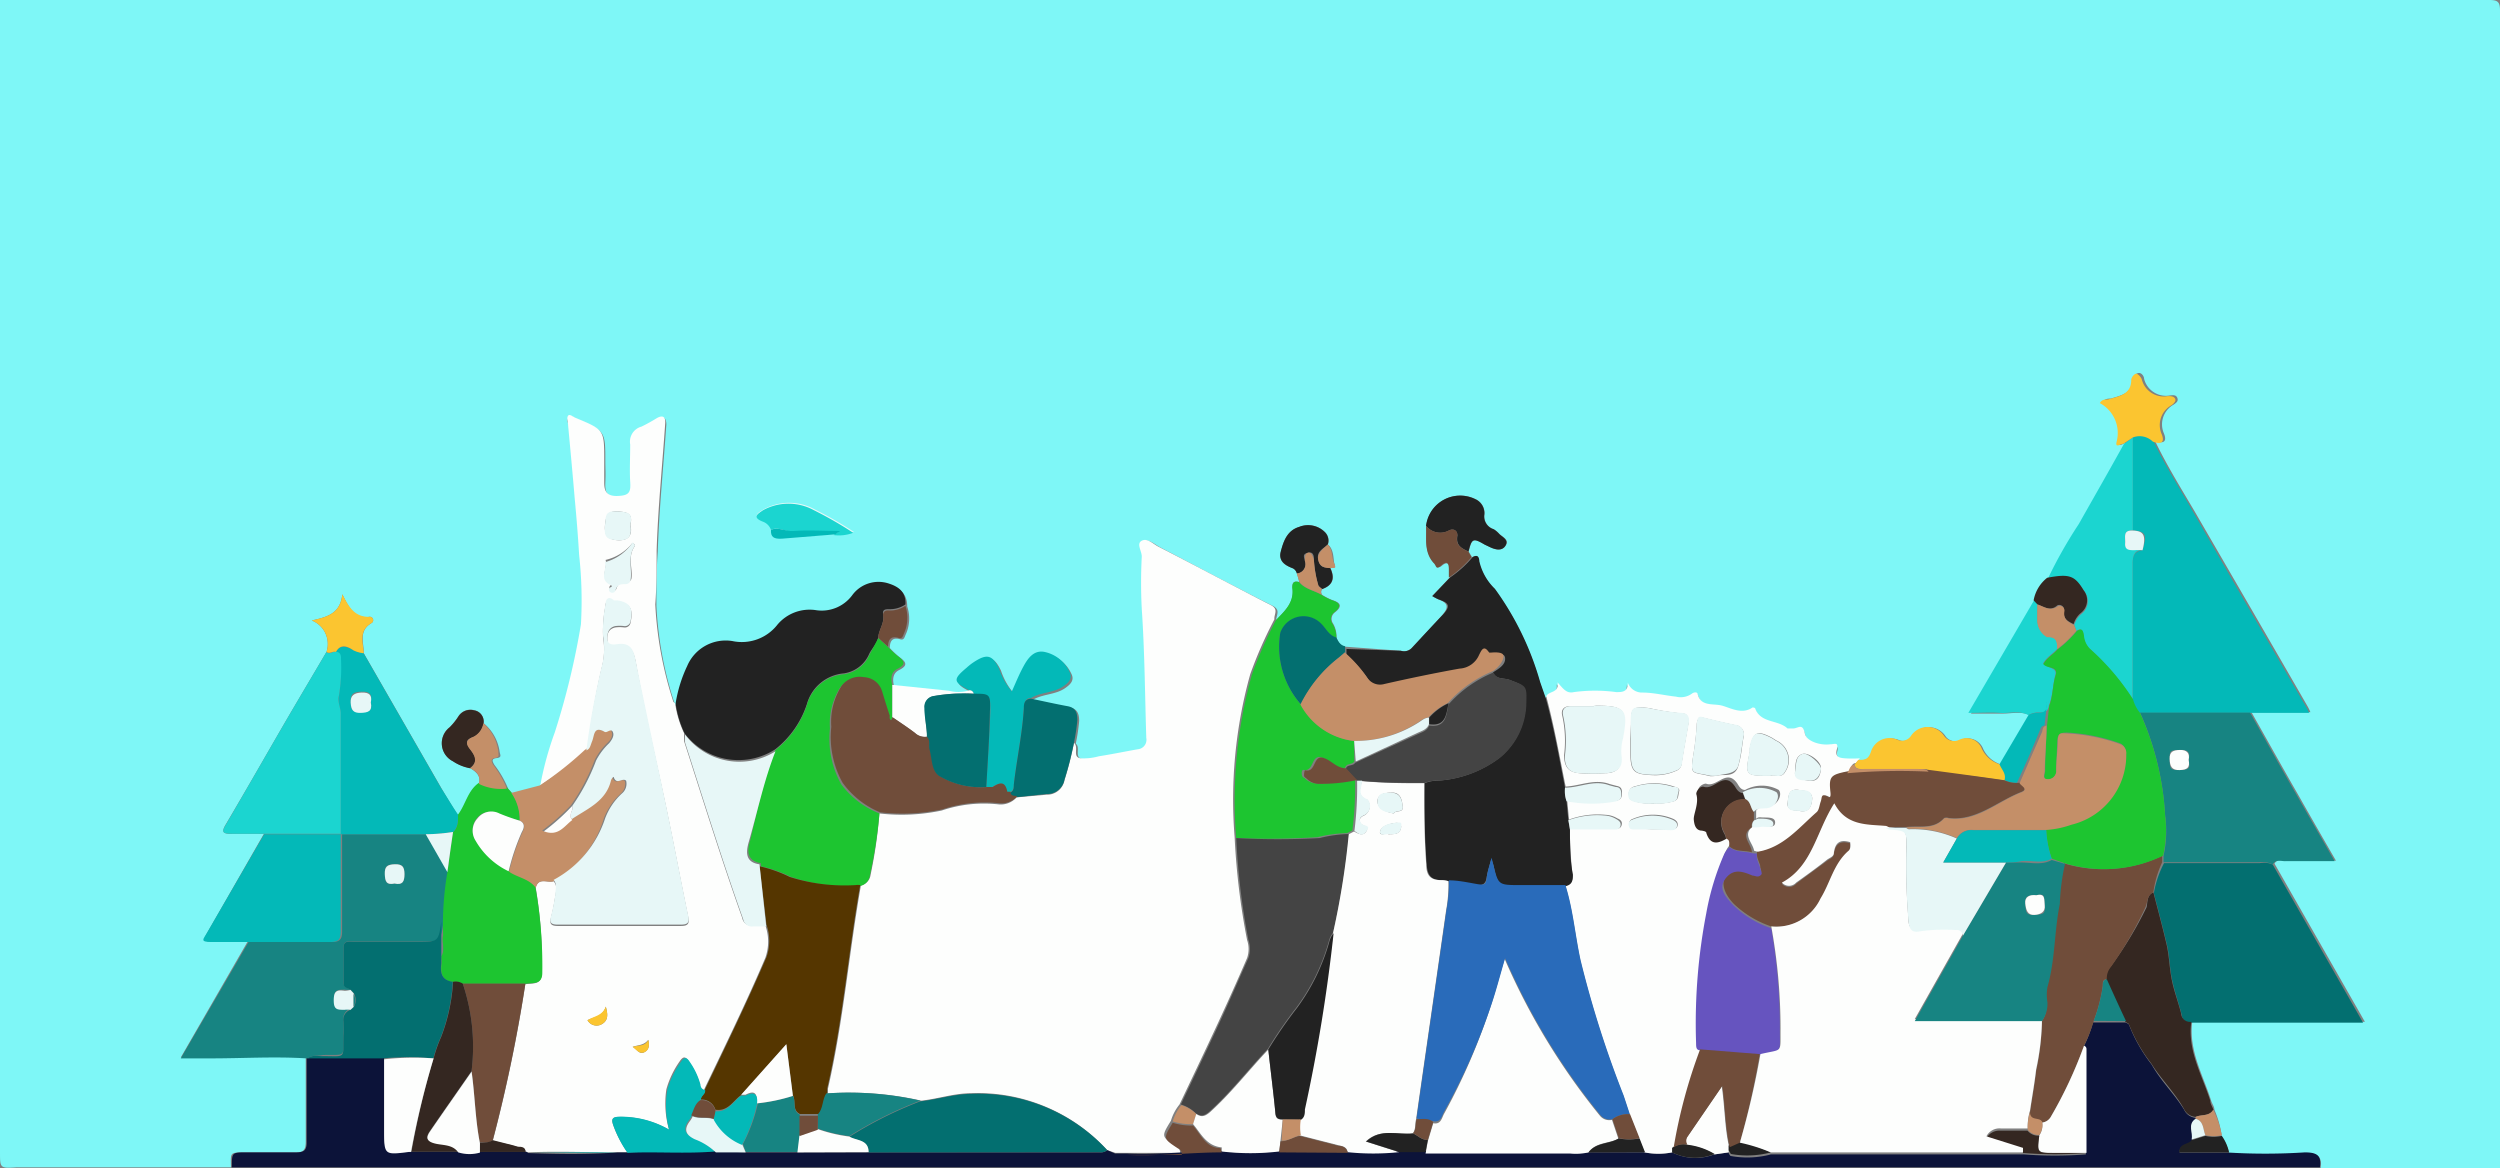 <svg xmlns="http://www.w3.org/2000/svg" viewBox="0 0 110.64 51.71"><rect x="0" y="0" width="110.64" height="51.71" fill="#808080" stroke="none"/><defs><style>.cls-1{fill:#7ef7f7;}.cls-2{fill:#e7f7f7;}.cls-3{fill:#fdfefd;}.cls-4{fill:#0c1339;}.cls-5{fill:#222;}.cls-6{fill:#03b9b8;}.cls-7{fill:#178482;}.cls-8{fill:#036f70;}.cls-9{fill:#1dc530;}.cls-10{fill:#1bd5d0;}.cls-11{fill:#342721;}.cls-12{fill:#c48f68;}.cls-13{fill:#fbc530;}.cls-14{fill:#704d3a;}.cls-15{fill:#553600;}.cls-16{fill:#444;}.cls-17{fill:#296bba;}.cls-18{fill:#6654bf;}</style></defs><title>k2</title><g id="Layer_2" data-name="Layer 2"><g id="Layer_1-2" data-name="Layer 1"><path class="cls-1" d="M0,0H110.16c.39,0,.48.09.48.47q0,25.62,0,51.23H106.3l-3.6,0c.08-.54-.15-.67-.67-.66a27.21,27.21,0,0,1-3.38,0,2,2,0,0,0-.32-.73A4.4,4.4,0,0,0,98,49.11c0-.13-.1-.26-.14-.39-.36-1.14-1-2.22-.84-3.5h7.64l-4-7c.14-.24.37-.13.56-.13.69,0,1.38,0,2.16,0-.58-1-1.12-1.94-1.64-2.86-.71-1.23-1.4-2.47-2.1-3.71h2.61a2,2,0,0,0-.12-.25c-1.66-2.88-3.33-5.75-5-8.63-.59-1-1.24-2.05-1.76-3.13.32.13.56.08.4-.32a1,1,0,0,1,.44-1.29c.09-.07.21-.14.15-.29s-.21-.12-.32-.11a1,1,0,0,1-1.15-.73c0-.11-.11-.29-.26-.26s-.2.17-.21.27c-.06.65-.57.72-1,.86-.12,0-.28,0-.39.17a1.5,1.5,0,0,1,.74,1.72c-.06.29.18.11.3.07l-2,3.56a20.24,20.24,0,0,0-1.32,2.42,1.64,1.64,0,0,0-.6,1l-2.92,5c.55,0,1,0,1.41,0s.85-.12,1.25.1l-1.28,2.17a1.32,1.32,0,0,1-.84-.7.73.73,0,0,0-1-.4.53.53,0,0,1-.67-.17.88.88,0,0,0-1.47,0,.48.48,0,0,1-.57.18.86.86,0,0,0-1.17.52c-.12.33-.29.36-.56.36a5.08,5.08,0,0,1-.67,0c-.21,0-.42-.12-.35-.39s-.09-.26-.3-.23c-.46.06-1-.15-1.11-.46-.1-.51-.3-.28-.53-.24-.08,0-.2.07-.24,0-.41-.4-1.18-.22-1.43-.88,0,0-.1-.06-.12-.05-.5.35-1,0-1.43-.1s-.83,0-1-.5c0-.1-.19-.06-.27,0a.85.85,0,0,1-.69.12c-.5-.05-1-.15-1.48-.18A.67.67,0,0,1,72,30.3c0,.45-.25.42-.51.42a7,7,0,0,0-1.88,0c-.33.08-.48-.17-.72-.43.08.48-.38.37-.5.61l-.25-.72a13.1,13.1,0,0,0-2-4.12,2.45,2.45,0,0,1-.69-1.22c0-.15-.07-.32-.3-.18L65,24.41c.14-.58.2-.61.71-.31l.23.11c.25.12.53.2.7-.07s-.15-.37-.29-.52a1.16,1.16,0,0,0-.24-.2.59.59,0,0,1-.41-.66.68.68,0,0,0-.4-.67,1.52,1.52,0,0,0-2.18,1.18c0,.56-.1,1.14.36,1.64.14.15.15.28.34.12s.35-.13.34.17v.36l-.78.82a2.36,2.36,0,0,0,.26.14c.41.15.52.32.18.71s-.91,1-1.36,1.46a.47.47,0,0,1-.47.11l-2.45-.18c-.21,0-.31-.21-.39-.39A1.17,1.17,0,0,0,59,27.6a.36.36,0,0,1,.08-.5c.32-.25.28-.42-.11-.54a2.73,2.73,0,0,1-.45-.23.2.2,0,0,1,0-.26c.48-.17.57-.49.36-.93.1,0,.24-.06.18-.19s0-.62-.29-.85a.53.53,0,0,0-.1-.52,1.05,1.05,0,0,0-1.17-.26c-.54.16-.7.62-.81,1.09s.19.61.53.74a.33.33,0,0,1,.18.23l.1.38c-.22-.06-.33,0-.3.26.09.64-.33,1-.72,1.42,0-.21.2-.44-.14-.62-1.69-.85-3.35-1.74-5-2.6-.23-.12-.51-.39-.73-.26s0,.45,0,.7a22.44,22.44,0,0,0,0,2.32c.13,1.9.14,3.8.2,5.71a.42.42,0,0,1-.38.5c-.57.1-1.14.22-1.72.31a2.52,2.52,0,0,1-.81.09c-.38-.06-.06-.5-.29-.68l0,0a8.64,8.64,0,0,0,.15-1c0-.34-.09-.55-.45-.61-.54-.1-1.07-.22-1.6-.33.44-.26,1-.22,1.42-.51.23-.16.43-.34.29-.63a1.58,1.58,0,0,0-1.12-.9c-.48-.09-.74.28-.93.65s-.34.72-.51,1.1a3,3,0,0,1-.56-1c-.3-.62-.54-.68-1.12-.3a2.51,2.51,0,0,0-.32.25c-.62.53-.6.64.12,1a1.62,1.62,0,0,1-.9,0l-2.51-.26c-.08-.29-.06-.57.21-.71.45-.22.3-.38,0-.6a4.67,4.67,0,0,1-.4-.38c0-.29.1-.49.45-.39.16.05.19-.05.24-.18a1.69,1.69,0,0,0,.08-1.27c0-.52-.26-.77-.72-.92a1.44,1.44,0,0,0-1.64.52,1.68,1.68,0,0,1-1.62.65,1.86,1.86,0,0,0-1.73.61,2,2,0,0,1-2,.73,1.85,1.85,0,0,0-2,1.11,6.07,6.07,0,0,0-.51,1.65s-.07,0-.08-.07a16.5,16.5,0,0,1-.8-4.31c0-.79,0-1.59.06-2.39.06-1.88.25-3.75.38-5.63,0-.32-.14-.36-.38-.22a7.44,7.44,0,0,1-.67.37.69.69,0,0,0-.5.79c0,.55,0,1.1,0,1.65s-.09.62-.59.63-.58-.24-.56-.66,0-.61,0-.92c0-1.35,0-1.35-1.25-1.87-.11,0-.21-.23-.35-.1s-.05.26,0,.4c.1,1.07.2,2.14.29,3.21.08.85.15,1.7.2,2.55a18.53,18.53,0,0,1,.08,3.07,33.41,33.41,0,0,1-1.16,4.79,14.46,14.46,0,0,0-.64,2.34l-1.26.33-.21-.24a4.49,4.49,0,0,0-.61-1.06c-.09-.16-.15-.27.1-.3s.15-.14.13-.3A2,2,0,0,0,21.4,32a.5.5,0,0,0-.41-.57.63.63,0,0,0-.71.28,2.89,2.89,0,0,1-.38.47.89.89,0,0,0,.14,1.5,2,2,0,0,0,.76.31c.25.16.49.33.4.69-.5.34-.59,1-.93,1.41-.24-.39-.49-.78-.72-1.18l-3.45-6c0-.49-.24-1,.35-1.34a.15.15,0,0,0-.12-.27c-.64.08-.88-.38-1.18-1-.09.85-.65,1-1.35,1.16a1.12,1.12,0,0,1,.65,1.39c-.63,1.07-1.26,2.13-1.89,3.21C11.71,33.53,10.87,35,10,36.47c-.2.33-.16.44.24.43s1,0,1.44,0L9.17,41.28c-.14.25-.19.4.2.39s1.06,0,1.59,0L8,46.8h1.3c1.41,0,2.82-.06,4.23,0,0,1.24,0,2.48,0,3.72,0,.4-.12.49-.49.48-.72,0-1.45,0-2.17,0s-.66,0-.65.66H.75C0,51.71,0,51.7,0,51Z"/><path class="cls-2" d="M36.92,23.64a1.79,1.79,0,0,0,.87-.1,17,17,0,0,0-1.74-1,2.34,2.34,0,0,0-2.25,0c-.23.14-.56.31,0,.51a.59.59,0,0,1,.35.36c0,.32.13.41.44.38Z"/><path class="cls-3" d="M47.53,32.88l0,0c.23.18-.09.62.29.68a2.52,2.52,0,0,0,.81-.09c.58-.09,1.15-.21,1.72-.31a.42.42,0,0,0,.38-.5c-.06-1.91-.07-3.81-.2-5.71a22.44,22.44,0,0,1,0-2.32c0-.25-.25-.57,0-.7s.5.14.73.26c1.68.86,3.34,1.75,5,2.6.34.18.11.41.14.62a18.85,18.85,0,0,0-1.07,2.43,20.7,20.7,0,0,0-.69,7.22,31.61,31.61,0,0,0,.55,4.54,1.22,1.22,0,0,1,0,.8c-.43,1-.84,1.91-1.28,2.86-.56,1.21-1.14,2.42-1.71,3.62a2.08,2.08,0,0,0-.38.72c-.43.7-.43.7.24,1.14a.26.26,0,0,1,.16.28H49.36L49,50.9a7.76,7.76,0,0,0-6-2.52c-.76,0-1.48.25-2.23.33a14.31,14.31,0,0,0-4.13-.32c0-.07,0-.14,0-.2.69-3,.93-6,1.46-9a.56.56,0,0,0,.43-.48A21.19,21.19,0,0,0,38.92,36a8.52,8.52,0,0,0,2.76-.13,5.82,5.82,0,0,1,2.52-.27.94.94,0,0,0,.79-.31l1.32-.12a.78.78,0,0,0,.8-.64A15.16,15.16,0,0,0,47.53,32.88Z"/><path class="cls-3" d="M23.91,34.76a14.46,14.46,0,0,1,.64-2.34,33.41,33.41,0,0,0,1.16-4.79,18.53,18.53,0,0,0-.08-3.07c-.05-.85-.12-1.7-.2-2.55-.09-1.07-.19-2.14-.29-3.21,0-.14-.07-.3,0-.4s.24.06.35.1c1.25.52,1.25.52,1.25,1.87,0,.31,0,.62,0,.92s0,.67.56.66.62-.17.59-.63,0-1.1,0-1.65a.69.69,0,0,1,.5-.79,7.44,7.44,0,0,0,.67-.37c.24-.14.4-.1.38.22-.13,1.88-.32,3.75-.38,5.63,0,.8,0,1.6-.06,2.39a16.5,16.5,0,0,0,.8,4.31s.05.05.08.07a4.53,4.53,0,0,0,.4,1.33,2.17,2.17,0,0,0,0,.36c.84,2.61,1.65,5.23,2.57,7.81a.39.39,0,0,0,.45.32c.19,0,.38,0,.57,0a2.15,2.15,0,0,1,0,1.44c-.85,2-1.79,3.91-2.72,5.85-.15,0-.16-.15-.18-.27a3.26,3.26,0,0,0-.49-1c-.12-.19-.23-.26-.4,0a4,4,0,0,0-.59,1.24A4.2,4.2,0,0,0,29.61,50a4.27,4.27,0,0,0-2.21-.57c-.31,0-.35.11-.26.37A5.11,5.11,0,0,0,27.77,51l-.44,0c-1.33,0-2.65-.06-4,0L23.26,51c0-.23-.2-.2-.33-.23-.37-.11-.75-.19-1.12-.29a68,68,0,0,0,1.44-6.92c.3-.06.72.06.73-.49a19.92,19.92,0,0,0-.27-3.78c.12-.48.52-.2.79-.29.18.21.11.45.07.68a9.15,9.15,0,0,1-.18.91c-.09.3,0,.39.3.39h5.43c.28,0,.41-.06.34-.39-.32-1.54-.61-3.09-.93-4.63-.46-2.22-1-4.42-1.39-6.64-.1-.52-.24-.84-.84-.75-.18,0-.4.05-.42-.24s.06-.49.34-.56a1.41,1.41,0,0,1,.41,0,.26.26,0,0,0,.28-.24c.12-.56,0-.81-.59-.9-.05,0-.12,0-.15,0-.25-.23-.37,0-.37.16a5.79,5.79,0,0,0-.11,1.43,3.16,3.16,0,0,1-.07,1.37A35.5,35.5,0,0,0,26,33.18,15.45,15.45,0,0,1,23.91,34.76Zm4.19-10.6c0-.08-.1-.15-.12-.12a2.12,2.12,0,0,1-1.18.74s0,0,0,0c.11.33-.28.78.23,1,.14.07,0,.09,0,.12a.12.12,0,0,0,0,.21.15.15,0,0,0,.25-.06c.07-.25.25-.28.47-.28a.21.21,0,0,0,.2-.2C28,25.15,27.76,24.62,28.1,24.16Zm-.2-.93c.12-.5-.13-.57-.58-.6s-.53.29-.55.67.15.6.61.61S28,23.65,27.9,23.23ZM26,45.15a.46.46,0,0,0,.66.16c.27-.17.24-.44.15-.76C26.67,45,26.29,45,26,45.15ZM28,46.33c.19.11.29.34.49.25s.28-.27.2-.56C28.48,46.28,28.22,46.24,28,46.33Z"/><path class="cls-4" d="M27.33,51l.44,0c1.29-.06,2.58,0,3.87-.06L33,51h5.48l10.23,0A.42.42,0,0,0,49,50.9l.35.15.51,0c1.4.07,2.8-.11,4.2-.11a10.79,10.79,0,0,0,2.54,0l3,0a11,11,0,0,0,2.29,0h1.15c.18,0,.37,0,.56,0h5.83A2.5,2.5,0,0,0,70.3,51h2.5A3.13,3.13,0,0,0,74,51a2.28,2.28,0,0,0,1.86.09L76.5,51c0,.05.07.16.1.16a4.07,4.07,0,0,0,1.77-.07c3.74,0,7.48,0,11.21,0a17.78,17.78,0,0,0,2.73,0l0-4.59a.15.15,0,0,0-.11-.15,6.12,6.12,0,0,0,.43-1.1h1.43s.15.06.16.1a7,7,0,0,0,1,1.76c.41.73,1,1.29,1.44,2a.61.61,0,0,0,.53.36.22.22,0,0,0,0,.08c-.38.25-.1.62-.18.92s-.56.12-.55.54h2.21A27.21,27.21,0,0,0,102,51c.52,0,.75.12.67.66-.18,0-.37,0-.56,0H10.83l-.57,0c0-.66,0-.66.65-.66s1.45,0,2.17,0c.37,0,.5-.08.49-.48,0-1.24,0-2.48,0-3.72H17c0,1,0,2.08,0,3.12s0,1.15,1.16,1.05c0,0,.06,0,.09,0h2.07a1.69,1.69,0,0,0,.92,0h2.06l.09.06C24.68,51.08,26,51.1,27.33,51Z"/><path class="cls-3" d="M74,51a3.13,3.13,0,0,1-1.22,0l-.24-.61-.42-1.06-.27-.82a46.57,46.57,0,0,1-1.91-6c-.24-1.1-.33-2.24-.67-3.32.26-.07.36-.2.32-.51-.08-.65-.09-1.32-.13-2h2c.12,0,.25,0,.3-.14s0-.25-.18-.32a1.1,1.1,0,0,0-.53-.16,3.68,3.68,0,0,0-1.61.21l-.08-.84a5.81,5.81,0,0,0,2.12,0c.17,0,.29-.07.3-.27s0-.34-.24-.38l-.3-.08c-.67-.25-1.3.08-1.95.11-.27-1.33-.5-2.66-.86-4,.12-.24.58-.13.5-.61.24.26.39.51.72.43a7,7,0,0,1,1.88,0c.26,0,.52,0,.51-.42a.67.67,0,0,0,.65.44c.49,0,1,.13,1.48.18a.85.85,0,0,0,.69-.12c.08-.07.24-.11.27,0,.13.54.62.43,1,.5s.93.45,1.43.1c0,0,.11,0,.12.05.25.66,1,.48,1.43.88,0,0,.16,0,.24,0,.23,0,.43-.27.53.24.07.31.65.52,1.11.46.21,0,.39-.12.3.23s.14.37.35.39a5.08,5.08,0,0,0,.67,0l-.17.21c-.21,0-.22.25-.32.38-.76.15-.82.22-.74.94,0,.11,0,.26-.12.18-.31-.18-.25.08-.31.21s-.07.37-.18.47c-.8.7-1.49,1.58-2.64,1.76l-.2-.06c-.06-.37-.57-.74,0-1.11a1.36,1.36,0,0,0,.35,0c.21,0,.58.14.58-.14s-.41-.2-.65-.23c-.06,0-.13,0-.19.07l0-.37c.19-.24.51-.14.75-.25s.41-.47.25-.66a1.55,1.55,0,0,0-1.49,0c-.18,0-.26-.15-.34-.28-.48-.7-.91.2-1.39,0-.14,0-.38.16-.33.32.13.41-.14.75-.11,1.13s.09.44.36.49c.08,0,.17,0,.2.12.18.53.51.46.88.24.17.05.12.21.15.33a.87.87,0,0,0-.25.32,11.62,11.62,0,0,0-.79,2.62,25.78,25.78,0,0,0-.45,5.68c0,.15,0,.32.18.37a23.24,23.24,0,0,0-1.19,4.34Zm-3.5-19.75h-1c-.3,0-.43.17-.36.43a5.11,5.11,0,0,1,.08,1.74c0,.56.23.76.69.8a7.1,7.1,0,0,0,1.13,0c.47,0,.77-.23.68-.79a2.2,2.2,0,0,1,.07-.76c.24-1.27.1-1.44-1.15-1.44Zm1.65,1.45v.47c0,1,.1,1.11,1.09,1.14a2.28,2.28,0,0,0,.95-.2.36.36,0,0,0,.23-.31c.09-.59.2-1.18.3-1.77,0-.25,0-.46-.33-.46A11.3,11.3,0,0,1,73,31.34c-.77-.1-.82,0-.82.72ZM76,34.33c.26-.09.77.12.93-.43s.15-.84.23-1.26a.42.42,0,0,0-.38-.55c-.43-.09-.87-.19-1.3-.3-.26-.07-.38,0-.39.29s-.07.85-.14,1.27c-.16,1-.09.79.73,1A1.6,1.6,0,0,0,76,34.33Zm2.38,0c.18-.07.46.13.62-.16a.94.94,0,0,0-.39-1.4l-.17-.11c-.67-.36-.84-.28-1,.45,0,.05,0,.11,0,.16C77.22,34.32,77.23,34.33,78.35,34.34Zm-5.18,1.23a2.74,2.74,0,0,0,.84-.09c.27-.06.22-.28.27-.44s-.14-.19-.25-.23a2.74,2.74,0,0,0-1.7,0,.32.32,0,0,0-.27.37c0,.19.11.25.28.3A2.52,2.52,0,0,0,73.17,35.57Zm-.07,1.14h.82c.12,0,.25,0,.29-.15s-.06-.25-.19-.31a2.27,2.27,0,0,0-1.79,0,.21.21,0,0,0-.14.29c0,.12.13.14.24.14ZM80,34.54c.43.09.55-.17.59-.51s-.57-.73-.8-.67c-.39.11-.31.53-.35.81S79.75,34.51,80,34.54Zm-.35,1.35c.39.09.53-.21.55-.53s-.32-.37-.59-.4c-.48-.08-.46.32-.5.59S79.37,35.88,79.65,35.89Z"/><path class="cls-5" d="M69.33,35.46l.08.84.07.41c0,.66,0,1.33.13,2,0,.31-.06.44-.32.51h-2c-1,0-1,0-1.19-.9L66,38c-.08.33-.17.59-.21.85s-.18.36-.46.31S64.53,39,64.12,39a1,1,0,0,0-.3-.05c-.48,0-.64-.19-.68-.69-.09-1.2-.11-2.4-.09-3.6a1.46,1.46,0,0,1,.55-.11,5.06,5.06,0,0,0,2.74-1,3.18,3.18,0,0,0,1.18-2.42c0-.78,0-.76-.75-1.05-.24-.08-.57,0-.7-.32.25-.16.56-.33.54-.63s-.37-.05-.54-.15-.08,0-.1,0c-.24-.38-.35-.07-.44.1a1,1,0,0,1-.87.61c-1.11.2-2.22.43-3.32.68a.68.68,0,0,1-.75-.26,5.87,5.87,0,0,0-1-1.13l0-.26L62,28.8a.47.47,0,0,0,.47-.11c.45-.49.92-1,1.36-1.46s.23-.56-.18-.71a2.36,2.36,0,0,1-.26-.14l.78-.82a4.92,4.92,0,0,0,1-.9c.23-.14.29,0,.3.18a2.45,2.45,0,0,0,.69,1.22,13.1,13.1,0,0,1,2,4.12l.25.72c.36,1.3.59,2.63.86,4A1.36,1.36,0,0,0,69.33,35.46Z"/><path class="cls-6" d="M95.31,19.54c.52,1.08,1.17,2.09,1.76,3.13,1.65,2.88,3.32,5.75,5,8.63a2,2,0,0,1,.12.25H94.69a1.56,1.56,0,0,1-.31-.6c0-2,0-4,0-6,0-.35.09-.55.44-.6.21-.7.15-.83-.43-.88V19.36A.83.83,0,0,1,95.31,19.54Z"/><path class="cls-7" d="M13.66,46.84h-.09c-1.41-.09-2.82,0-4.23,0H8L11,41.69c1.22,0,2.43,0,3.65,0,.34,0,.49-.07.49-.45,0-1.44,0-2.88,0-4.32h0l3.76,0,1,1.67a13.84,13.84,0,0,0-.19,2.8c0,.31.11.64-.08.93V40.78c-.13.89-.13.89-1.05.89H15.63c-.18,0-.42-.06-.42.23,0,.54,0,1.07,0,1.61,0,.22.2.2.31.29a1.14,1.14,0,0,1-.26,0c-.33,0-.48,0-.48.42s.15.47.48.42a1.14,1.14,0,0,1,.26,0,.45.45,0,0,0-.32.5,4.26,4.26,0,0,1,0,.62c0,1.07.14.91-.91.93C14.08,46.75,13.84,46.66,13.66,46.84Zm3.8-7.74c.35.08.44-.08.44-.41s-.08-.45-.43-.44-.45.08-.44.43S17.1,39.18,17.46,39.1Z"/><path class="cls-8" d="M100.58,38.26l4,7H97a.39.39,0,0,1-.45-.36c-.13-.51-.31-1-.42-1.52s-.11-1-.22-1.52c-.18-.78-.39-1.55-.59-2.33a4.55,4.55,0,0,1,.45-1.33H100A1,1,0,0,1,100.58,38.26Z"/><path class="cls-5" d="M30.3,32.46a4.53,4.53,0,0,1-.4-1.33,6.07,6.07,0,0,1,.51-1.65,1.85,1.85,0,0,1,2-1.11,2,2,0,0,0,2-.73A1.86,1.86,0,0,1,36.09,27a1.68,1.68,0,0,0,1.62-.65,1.44,1.44,0,0,1,1.64-.52c.46.15.75.4.72.92a1.21,1.21,0,0,1-.71.21c-.15,0-.31,0-.28.21.08.38-.17.68-.21,1s-.27.5-.4.76a1.45,1.45,0,0,1-1.12.87,1.86,1.86,0,0,0-1.64,1.36,4.22,4.22,0,0,1-1.4,2A3,3,0,0,1,30.3,32.46Z"/><path class="cls-7" d="M100.58,38.26a1,1,0,0,0-.6-.1H95.75l0-.29a5.08,5.08,0,0,0,.07-1.78,12.77,12.77,0,0,0-1.11-4.55h4.87c.7,1.24,1.39,2.48,2.1,3.71.52.92,1.06,1.84,1.64,2.86-.78,0-1.47,0-2.16,0C101,38.13,100.72,38,100.58,38.26Zm-3.72-4.63c.07-.31,0-.46-.39-.44s-.46,0-.45.4,0,.5.44.49S96.93,34,96.86,33.63Z"/><path class="cls-9" d="M54.71,37.09a20.7,20.7,0,0,1,.69-7.22,18.85,18.85,0,0,1,1.07-2.43c.39-.4.81-.78.72-1.42,0-.23.08-.32.3-.26.26.32.67.37,1,.57a2.73,2.73,0,0,0,.45.23c.39.12.43.29.11.54a.36.36,0,0,0-.08.5,1.17,1.17,0,0,1,.17.63c-.33-.09-.45-.4-.67-.61a1.09,1.09,0,0,0-1.81.4,3.85,3.85,0,0,0,.92,3.16,3.09,3.09,0,0,0,2.35,1.61l0,.91c-.08.16-.36.06-.4.28-.41.06-.63-.31-1-.44-.52-.22-.36.65-.85.53-.07,0-.09.17-.05.27s.08.06.11.1a.77.77,0,0,0,.6.23,7.46,7.46,0,0,0,1.63-.17v0a15.35,15.35,0,0,1-.12,2.25l-.23.12a5.82,5.82,0,0,0-1.31.18A34.94,34.94,0,0,1,54.71,37.09Z"/><path class="cls-9" d="M34.31,33.2a4.22,4.22,0,0,0,1.4-2,1.86,1.86,0,0,1,1.64-1.36A1.45,1.45,0,0,0,38.47,29c.13-.26.27-.51.4-.76l.43.39a4.67,4.67,0,0,0,.4.38c.3.22.45.38,0,.6-.27.14-.29.42-.21.71v1.43c-.08.22-.15.05-.17,0-.12-.36-.23-.72-.34-1.08a.87.87,0,0,0-.8-.63,1,1,0,0,0-1,.39,3,3,0,0,0-.45,1.81,4.14,4.14,0,0,0,.5,2.47A3.86,3.86,0,0,0,38.92,36a21.19,21.19,0,0,1-.42,2.73.56.56,0,0,1-.43.48.64.64,0,0,0-.2,0A8,8,0,0,1,35,38.81a5.85,5.85,0,0,0-1.33-.47.88.88,0,0,0,0-.14c-.64-.11-.6-.57-.47-1C33.52,35.85,33.8,34.49,34.31,33.2Z"/><path class="cls-9" d="M19.53,42.32c.19-.29,0-.62.08-.93a13.69,13.69,0,0,1,.19-2.79c.08-.6.16-1.19.25-1.78.24-.21.21-.5.22-.77.34-.45.43-1.07.93-1.41a2.21,2.21,0,0,0,1.24.21l.21.24A2.09,2.09,0,0,1,23,36.32a9,9,0,0,1-.92-.3.77.77,0,0,0-.94.15.81.81,0,0,0-.09,1,3.34,3.34,0,0,0,1.46,1.35c.38.26.89.31,1.18.71A19.92,19.92,0,0,1,24,43.05c0,.55-.43.43-.73.49H20.48a.59.59,0,0,0-.43-.08c-.51-.07-.56-.41-.51-.82C19.55,42.53,19.53,42.42,19.53,42.32Z"/><path class="cls-6" d="M20.27,36.05c0,.27,0,.56-.22.77a8.23,8.23,0,0,1-1.21.1l-3.76,0c0-1.77,0-3.54,0-5.31,0-.28-.16-.53-.08-.81a7.51,7.51,0,0,0,.07-1.64c0-.16-.05-.27-.22-.29.2-.38.53-.24.77-.11a1.33,1.33,0,0,0,.46.13l3.45,6C19.78,35.27,20,35.66,20.27,36.05Zm-3.86-5c.07-.33-.06-.45-.4-.44s-.5.06-.49.45.09.45.44.45S16.49,31.48,16.41,31.09Z"/><path class="cls-10" d="M14.87,28.85c.17,0,.23.13.22.29A7.51,7.51,0,0,1,15,30.78c-.08.28.08.53.08.81,0,1.77,0,3.54,0,5.31H11.69c-.48,0-1,0-1.44,0s-.44-.1-.24-.43c.86-1.47,1.7-2.94,2.55-4.41.63-1.08,1.26-2.14,1.89-3.21C14.59,29,14.73,28.8,14.87,28.85Z"/><path class="cls-6" d="M11.69,36.92h3.39c0,1.44,0,2.88,0,4.32,0,.38-.15.45-.49.45-1.22,0-2.43,0-3.65,0-.53,0-1.06,0-1.59,0s-.34-.14-.2-.39Z"/><path class="cls-10" d="M94.39,19.36v4.11c-.45,0-.32.32-.34.57s.19.3.41.3a2.17,2.17,0,0,1,.36,0c-.35,0-.44.25-.44.6,0,2,0,4,0,6a10.64,10.64,0,0,0-1.9-2.23.92.92,0,0,1-.27-.58c0-.16-.07-.38-.32-.21l-.09-.26a1,1,0,0,1,.33-.5.71.71,0,0,0,.11-1c-.39-.64-.65-.74-1.61-.55A20.24,20.24,0,0,1,92,23.19c.67-1.19,1.35-2.37,2-3.55Z"/><path class="cls-11" d="M95.3,39.49c.2.78.41,1.55.59,2.33.11.49.12,1,.22,1.52s.29,1,.42,1.52a.39.39,0,0,0,.45.36c-.18,1.28.48,2.36.84,3.5,0,.13.09.26.14.39-.18.3-.53.2-.78.32a.61.61,0,0,1-.53-.36c-.41-.73-1-1.29-1.44-2a7,7,0,0,1-1-1.76s-.11-.06-.16-.1l-.85-1.85a.78.78,0,0,1,.19-.56A16.79,16.79,0,0,0,95,40.15C95.05,39.93,95,39.62,95.3,39.49Z"/><path class="cls-12" d="M23,36.32a2.09,2.09,0,0,0-.37-1.23l1.26-.33a15.45,15.45,0,0,0,2-1.58c.17-.08.19-.26.26-.42s.06-.68.55-.4c.1,0,.29-.18.36,0s0,.35-.16.5a2.84,2.84,0,0,0-.58.77,9,9,0,0,1-1.05,2,9.55,9.55,0,0,1-1.28,1.13c.65.25.91-.25,1.26-.5.68-.46,1.51-.78,1.73-1.71,0,0,.09-.23.13-.12.14.33.37,0,.54.13a.56.56,0,0,1-.19.57,2.86,2.86,0,0,0-.74,1.1A4.76,4.76,0,0,1,24.5,39c-.27.09-.67-.19-.79.29-.29-.4-.8-.45-1.18-.71a9.77,9.77,0,0,1,.58-1.73C23.2,36.67,23.29,36.45,23,36.32Z"/><path class="cls-6" d="M42.9,30.55c-.72-.37-.74-.48-.12-1a2.51,2.51,0,0,1,.32-.25c.58-.38.82-.32,1.12.3a3,3,0,0,0,.56,1c.17-.38.32-.75.51-1.1s.45-.74.93-.65a1.58,1.58,0,0,1,1.12.9c.14.29-.06.47-.29.63-.43.29-1,.25-1.42.51-.29,0-.3.27-.32.45-.07,1.12-.31,2.22-.44,3.33,0,.15,0,.31-.18.38s-.14,0-.14,0c-.09-.48-.33-.42-.65-.21-.06,0-.16,0-.25,0,.06-1.11.14-2.22.18-3.33,0-.77,0-.77-.74-.8A.18.18,0,0,0,42.9,30.55Z"/><path class="cls-10" d="M89.77,31.65c-.4-.22-.84-.07-1.25-.1s-.86,0-1.41,0l2.92-5,.14.18c0,.23,0,.47,0,.71a.87.87,0,0,0,.43.74c.48,0,.44.25.45.53-.2.23-.48.38-.63.65.16.22.64.17.54.51s-.11.91-.28,1.34a.34.34,0,0,0,0-.1s0-.05,0-.08a.13.13,0,0,0,0,.07c0,.38-.16.45-.48.43A.84.84,0,0,0,89.77,31.65Z"/><path class="cls-8" d="M44.69,35.08c.19-.07.17-.23.18-.38.13-1.11.37-2.21.44-3.33,0-.18,0-.43.32-.45.53.11,1.06.23,1.6.33.36.06.45.27.45.61a8.64,8.64,0,0,1-.15,1,15.16,15.16,0,0,1-.42,1.64.78.78,0,0,1-.8.64L45,35.28C44.87,35.24,44.69,35.29,44.69,35.08Z"/><path class="cls-13" d="M82.07,33.84l.17-.21c.27,0,.44,0,.56-.36A.86.86,0,0,1,84,32.75a.48.48,0,0,0,.57-.18.88.88,0,0,1,1.47,0,.53.53,0,0,0,.67.17.73.73,0,0,1,1,.4,1.32,1.32,0,0,0,.84.7c.09.24.31.42.22.71-1.11-.16-2.23-.31-3.36-.38-.11-.2-.31-.1-.46-.11H82.53C82.36,34,82.14,34.1,82.07,33.84Z"/><path class="cls-8" d="M57.58,31.18A3.85,3.85,0,0,1,56.66,28a1.09,1.09,0,0,1,1.81-.4c.22.21.34.52.67.61.08.18.18.35.39.39,0,.09,0,.17,0,.26l-.27.23A5.88,5.88,0,0,0,57.58,31.18Z"/><path class="cls-13" d="M94.39,19.36l-.42.28c-.12,0-.36.21-.3-.08a1.5,1.5,0,0,0-.74-1.72c.11-.2.27-.14.39-.17.47-.14,1-.21,1-.86,0-.1.13-.26.21-.27s.23.15.26.26a1,1,0,0,0,1.15.73c.11,0,.26,0,.32.11s-.06.22-.15.29a1,1,0,0,0-.44,1.29c.16.4-.08.45-.4.32A.83.83,0,0,0,94.39,19.36Z"/><path class="cls-5" d="M63.11,23.27a1.52,1.52,0,0,1,2.18-1.18.68.68,0,0,1,.4.67.59.59,0,0,0,.41.66,1.16,1.16,0,0,1,.24.2c.14.15.44.26.29.52s-.45.19-.7.07l-.23-.11c-.51-.3-.57-.27-.71.31-.29-.14-.57-.26-.49-.7,0-.23-.17-.34-.38-.23A.8.8,0,0,1,63.11,23.27Z"/><path class="cls-10" d="M34.12,23.45a.59.59,0,0,0-.35-.36c-.53-.2-.2-.37,0-.51a2.34,2.34,0,0,1,2.25,0,17,17,0,0,1,1.74,1,1.79,1.79,0,0,1-.87.1l.22-.15c-.73,0-1.4,0-2.06,0C34.75,23.53,34.45,23.3,34.12,23.45Z"/><path class="cls-13" d="M14.87,28.85c-.14-.05-.28.11-.42,0a1.12,1.12,0,0,0-.65-1.39c.7-.16,1.26-.31,1.35-1.16.3.58.54,1,1.18,1a.15.15,0,0,1,.12.27c-.59.34-.38.85-.35,1.34a1.33,1.33,0,0,1-.46-.13C15.4,28.61,15.07,28.47,14.87,28.85Z"/><path class="cls-5" d="M57.39,25.38a.33.33,0,0,0-.18-.23c-.34-.13-.64-.33-.53-.74s.27-.93.81-1.09a1.05,1.05,0,0,1,1.17.26.53.53,0,0,1,.1.52c-.2.19-.51.3-.42.68s.3.32.53.36c.21.44.12.76-.36.93-.06-.06-.14-.11-.17-.18a5,5,0,0,1-.19-1.09c0-.15,0-.4-.26-.34s-.18.18-.14.37A.41.41,0,0,1,57.39,25.38Z"/><path class="cls-6" d="M88.71,34.53c.09-.29-.13-.47-.22-.71l1.28-2.17a.84.84,0,0,1,.33-.1c.32,0,.53-.05.48-.43a.13.13,0,0,1,0-.07s0,.05,0,.08a.34.34,0,0,1,0,.1l-.1.88c-.14,0-.17.13-.22.25-.31.76-.64,1.52-1,2.28A1.19,1.19,0,0,1,88.71,34.53Z"/><path class="cls-3" d="M42.9,30.55a.18.18,0,0,1,.19.15,7.7,7.7,0,0,0-1.73.1.48.48,0,0,0-.43.53c0,.43.07.85.11,1.27a.63.63,0,0,1-.55-.16c-.32-.25-.66-.47-1-.7V30.31l2.51.26A1.62,1.62,0,0,0,42.9,30.55Z"/><path class="cls-11" d="M90.17,26.75,90,26.57a1.64,1.64,0,0,1,.6-1c1-.19,1.22-.09,1.61.55a.71.71,0,0,1-.11,1,1,1,0,0,0-.33.5c-.24-.12-.48-.23-.43-.59a.21.21,0,0,0-.29-.24C90.73,27.08,90.46,26.84,90.17,26.75Z"/><path class="cls-11" d="M20.8,34a2,2,0,0,1-.76-.31.89.89,0,0,1-.14-1.5,2.89,2.89,0,0,0,.38-.47.63.63,0,0,1,.71-.28.5.5,0,0,1,.41.57.81.81,0,0,1-.44.6c-.35.13-.37.24-.15.55S21.19,33.68,20.8,34Z"/><path class="cls-12" d="M20.8,34c.39-.27.19-.61,0-.84s-.2-.42.15-.55a.81.81,0,0,0,.44-.6,2,2,0,0,1,.66,1.23c0,.16.07.27-.13.3s-.19.14-.1.3a4.49,4.49,0,0,1,.61,1.06,2.21,2.21,0,0,1-1.24-.21C21.29,34.28,21.05,34.11,20.8,34Z"/><path class="cls-14" d="M63.11,23.27a.8.8,0,0,0,1,.21c.21-.11.42,0,.38.23-.08.44.2.56.49.7l.14.25a4.92,4.92,0,0,1-1,.9V25.2c0-.3-.09-.39-.34-.17s-.2,0-.34-.12C63,24.41,63.15,23.83,63.11,23.27Z"/><path class="cls-14" d="M39.3,28.62l-.43-.39c0-.35.29-.65.21-1,0-.18.13-.23.28-.21a1.21,1.21,0,0,0,.71-.21A1.69,1.69,0,0,1,40,28.05c-.05.13-.08.23-.24.18C39.4,28.13,39.31,28.33,39.3,28.62Z"/><path class="cls-5" d="M98.65,51H96.44c0-.42.4-.33.55-.54l.61-.19a1.64,1.64,0,0,0,.73,0A2,2,0,0,1,98.65,51Z"/><path class="cls-12" d="M57.39,25.38a.41.41,0,0,0,.36-.55c0-.19,0-.33.14-.37s.23.19.26.34a5,5,0,0,0,.19,1.09c0,.07.11.12.17.18a.2.2,0,0,0,0,.26c-.33-.2-.74-.25-1-.57Z"/><path class="cls-6" d="M34.12,23.45c.33-.15.63.08,1,.05.66-.05,1.33,0,2.06,0l-.22.15-2.36.19C34.25,23.86,34.1,23.77,34.12,23.45Z"/><path class="cls-12" d="M98.33,50.24a1.64,1.64,0,0,1-.73,0c-.11-.26-.06-.62-.43-.73a.22.22,0,0,1,0-.08c.25-.12.6,0,.78-.32A4.4,4.4,0,0,1,98.33,50.24Z"/><path class="cls-12" d="M58.87,25.14c-.23,0-.47-.05-.53-.36s.22-.49.42-.68c.24.23.16.58.29.85S59,25.11,58.87,25.14Z"/><path class="cls-15" d="M33.62,38.34a5.85,5.85,0,0,1,1.33.47,8,8,0,0,0,2.92.36.64.64,0,0,1,.2,0c-.53,3-.77,6-1.46,9,0,.06,0,.13,0,.2-.19.28-.13.67-.38.93H35.4c-.36-.18-.16-.57-.31-.83l-.29-2.25-2,2.24c-.36.26-.58.74-1.14.65a.63.63,0,0,0-.64-.45c0-.19.23-.26.18-.45.93-1.94,1.87-3.87,2.72-5.85a2.15,2.15,0,0,0,0-1.44Z"/><path class="cls-16" d="M54.71,37.09a34.94,34.94,0,0,0,3.69,0,5.82,5.82,0,0,1,1.31-.18A35.47,35.47,0,0,1,59,41.27a1.05,1.05,0,0,0-.17.31,9,9,0,0,1-1.45,3,19.39,19.39,0,0,0-1.27,1.84c-.87.92-1.64,1.92-2.58,2.77-.23.2-.39.23-.61.08a1.59,1.59,0,0,0-.66-.39c.57-1.2,1.15-2.41,1.71-3.62.44-.95.85-1.91,1.28-2.86a1.22,1.22,0,0,0,0-.8A31.61,31.61,0,0,1,54.71,37.09Z"/><path class="cls-14" d="M39.5,31.74c.33.23.67.45,1,.7a.63.63,0,0,0,.55.16c.17.17.06.39.12.58.12.43.07,1,.51,1.21a3.55,3.55,0,0,0,2,.44c.09,0,.19,0,.25,0,.32-.21.56-.27.65.21,0,0,.09,0,.14,0,0,.21.18.16.3.2a.94.94,0,0,1-.79.31,5.82,5.82,0,0,0-2.52.27,8.52,8.52,0,0,1-2.76.13,3.86,3.86,0,0,1-1.66-1.31,4.14,4.14,0,0,1-.5-2.47,3,3,0,0,1,.45-1.81,1,1,0,0,1,1-.39.87.87,0,0,1,.8.63c.11.36.22.72.34,1.08C39.35,31.79,39.42,32,39.5,31.74Z"/><path class="cls-8" d="M49,50.9a.42.42,0,0,1-.34.09L38.44,51c0-.57-.53-.5-.85-.69a17.71,17.71,0,0,1,3.14-1.57c.75-.08,1.47-.32,2.23-.33A7.76,7.76,0,0,1,49,50.9Z"/><path class="cls-7" d="M40.73,48.71a17.71,17.71,0,0,0-3.14,1.57,6.64,6.64,0,0,1-1.4-.33l0-.63c.25-.26.19-.65.38-.93A14.31,14.31,0,0,1,40.73,48.71Z"/><path class="cls-14" d="M54.07,51c-1.4,0-2.8.18-4.2.11l-.51,0H52.3a.26.26,0,0,0-.16-.28c-.67-.44-.67-.44-.24-1.14a2.72,2.72,0,0,0,.9.12c.35.41.58,1,1.22,1C54,50.81,54.06,50.92,54.07,51Z"/><path class="cls-12" d="M52.8,49.75a2.72,2.72,0,0,1-.9-.12,2.08,2.08,0,0,1,.38-.72,1.59,1.59,0,0,1,.66.39Z"/><path class="cls-2" d="M25.33,35.66a9,9,0,0,0,1.05-2,2.84,2.84,0,0,1,.58-.77c.12-.15.24-.33.16-.5s-.26.06-.36,0c-.49-.28-.45.15-.55.4s-.09.34-.26.42a35.5,35.5,0,0,1,.67-3.68,3.16,3.16,0,0,0,.07-1.37,5.79,5.79,0,0,1,.11-1.43c0-.19.12-.39.37-.16,0,0,.1,0,.15,0,.56.09.71.34.59.9a.26.26,0,0,1-.28.24,1.41,1.41,0,0,0-.41,0c-.28.07-.35.29-.34.56s.24.27.42.24c.6-.09.74.23.84.75.44,2.22.93,4.42,1.39,6.64.32,1.54.61,3.09.93,4.63.07.33-.06.39-.34.39H24.69c-.31,0-.39-.09-.3-.39a9.15,9.15,0,0,0,.18-.91c0-.23.11-.47-.07-.68a4.76,4.76,0,0,0,2.28-2.72,2.86,2.86,0,0,1,.74-1.1.56.56,0,0,0,.19-.57c-.17-.15-.4.2-.54-.13,0-.11-.12.07-.13.12-.22.93-1.05,1.25-1.73,1.71C25.12,36.07,25.4,35.87,25.33,35.66Z"/><path class="cls-2" d="M33.62,38.34,33.91,41c-.19,0-.38,0-.57,0a.39.39,0,0,1-.45-.32c-.92-2.58-1.73-5.2-2.57-7.81a2.17,2.17,0,0,1,0-.36,3,3,0,0,0,4,.74c-.51,1.29-.79,2.65-1.18,4-.13.45-.17.91.47,1A.88.88,0,0,1,33.62,38.34Z"/><path class="cls-14" d="M20.48,43.53h2.77a68,68,0,0,1-1.44,6.92c-.17.16-.37.1-.57.11-.21-1-.22-2.12-.37-3.17A8.77,8.77,0,0,0,20.48,43.53Z"/><path class="cls-6" d="M31.2,48.24c.05.19-.21.26-.18.45-.24.16-.29.44-.4.67a1.16,1.16,0,0,1-.13.22c-.27.36-.2.6.22.8a2.75,2.75,0,0,1,.93.58c-1.29.11-2.58,0-3.87.06a5.11,5.11,0,0,1-.63-1.23c-.09-.26-.05-.36.26-.37a4.27,4.27,0,0,1,2.21.57,4.2,4.2,0,0,1-.07-1.79A4,4,0,0,1,30.13,47c.17-.26.28-.19.4,0A3.26,3.26,0,0,1,31,48C31,48.09,31.05,48.21,31.2,48.24Z"/><path class="cls-2" d="M28.1,24.16c-.34.46-.12,1-.19,1.49a.21.21,0,0,1-.2.2c-.22,0-.4,0-.47.28a.15.15,0,0,1-.25.06A.12.12,0,0,1,27,26s.17-.05,0-.12c-.51-.25-.12-.7-.23-1,0,0,0,0,0,0A2.12,2.12,0,0,0,28,24S28.1,24.08,28.1,24.16Z"/><path class="cls-2" d="M27.9,23.23c.06.42,0,.7-.52.68s-.65-.12-.61-.61,0-.7.55-.67S28,22.73,27.9,23.23Z"/><path class="cls-11" d="M21.24,50.57c.2,0,.4,0,.57-.11.37.1.75.18,1.12.29.13,0,.33,0,.33.23H21.2Z"/><path class="cls-13" d="M26,45.15c.29-.18.67-.2.81-.6.09.32.12.59-.15.76A.46.46,0,0,1,26,45.15Z"/><path class="cls-6" d="M27.33,51c-1.33.06-2.65,0-4,0C24.68,51,26,51,27.33,51Z"/><path class="cls-13" d="M28,46.33c.27-.09.53,0,.69-.31.08.29,0,.49-.2.56S28.14,46.44,28,46.33Z"/><path class="cls-3" d="M59,41.27a35.47,35.47,0,0,0,.69-4.35l.23-.12c.18.08.38.23.54,0s-.15-.24-.24-.35-.06-.27.13-.35a.45.45,0,0,0,.16-.7c-.51-.19-.28-.53-.25-.83.92.08,1.85.1,2.77.09,0,1.2,0,2.4.09,3.6,0,.5.2.7.68.69a1,1,0,0,1,.3.05,6.14,6.14,0,0,1-.1,1.28c-.44,3.09-.89,6.17-1.33,9.26-.06.2,0,.43-.15.62-.68.08-1.43-.25-2.08.36l1.48.47a11,11,0,0,1-2.29,0c0-.23-.23-.27-.41-.31l-1.72-.44a2.07,2.07,0,0,1,0-.7c.17-.11.14-.3.18-.46A73.67,73.67,0,0,0,59,41.27ZM61.69,36c.06-.16.43,0,.39-.31s-.1-.65-.53-.61c-.25,0-.58.07-.59.37S61.3,35.94,61.69,36Zm-.25.92c.29,0,.53,0,.57-.32,0-.17-.12-.19-.25-.18s-.61.11-.68.36S61.34,36.86,61.44,36.91Z"/><path class="cls-3" d="M70.3,51a2.5,2.5,0,0,1-.82.05H63.65c-.19,0-.38,0-.56,0l.1-.54.24-.8c.34.07.38-.24.48-.42A27.65,27.65,0,0,0,66,44.44c.21-.65.38-1.32.59-2a29.71,29.71,0,0,0,4.21,6.93.53.53,0,0,0,.54.19l.28.83C71.22,50.62,70.64,50.53,70.3,51Z"/><path class="cls-14" d="M95.3,39.49c-.29.13-.25.44-.35.66a16.79,16.79,0,0,1-1.52,2.63.78.78,0,0,0-.19.56c-.21,0-.17.18-.18.31a7.33,7.33,0,0,1-.4,1.53,6.12,6.12,0,0,1-.43,1.1,19,19,0,0,1-1.46,3.13.51.51,0,0,1-.39.27c-.11-.23-.58,0-.54-.44.09-.61.2-1.21.27-1.82a11.22,11.22,0,0,0,.26-2.23,1.31,1.31,0,0,0,.2-.82,2.06,2.06,0,0,1,0-.66c.35-1.21.3-2.47.55-3.69a9.34,9.34,0,0,1,.23-1.81,6,6,0,0,0,4.34-.34l0,.29A4.55,4.55,0,0,0,95.3,39.49Z"/><path class="cls-8" d="M19.53,42.32c0,.1,0,.21,0,.31-.05.41,0,.75.51.82a8,8,0,0,1-.53,2.45,6.16,6.16,0,0,0-.33.94,12,12,0,0,0-2.24,0H13.66c.18-.18.42-.09.63-.1,1.05,0,.89.14.91-.93a4.26,4.26,0,0,0,0-.62.45.45,0,0,1,.32-.5l.14-.13a.59.59,0,0,0,0-.6l-.14-.15c-.11-.09-.32-.07-.31-.29,0-.54,0-1.07,0-1.61,0-.29.24-.23.42-.23h2.85c.92,0,.92,0,1.05-.89Z"/><path class="cls-3" d="M52.8,49.75l.14-.45c.22.15.38.12.61-.08.94-.85,1.71-1.85,2.58-2.77.1.93.22,1.84.31,2.77,0,.23.08.35.33.32l-.1.93-.06.49a10.79,10.79,0,0,1-2.54,0c0-.06,0-.17,0-.18C53.38,50.71,53.15,50.16,52.8,49.75Z"/><path class="cls-11" d="M19.19,46.84a6.16,6.16,0,0,1,.33-.94,8,8,0,0,0,.53-2.45.59.59,0,0,1,.43.08,8.77,8.77,0,0,1,.39,3.87c-.61.88-1.23,1.76-1.84,2.65-.17.25-.21.42.19.52s.8,0,1.06.4H18.21A37.13,37.13,0,0,1,19.19,46.84Z"/><path class="cls-3" d="M19.19,46.84a37.13,37.13,0,0,0-1,4.14s-.06,0-.09,0C17,51.12,17,51.12,17,50s0-2.08,0-3.12A12,12,0,0,1,19.19,46.84Z"/><path class="cls-3" d="M90.38,49.68a.51.51,0,0,0,.39-.27,19,19,0,0,0,1.46-3.13.15.15,0,0,1,.11.15l0,4.59H90.93c-.78,0-.78,0-.68-.77A.79.79,0,0,0,90.38,49.68Z"/><path class="cls-7" d="M35.09,48.5c.15.26-.05.65.31.83,0,.3,0,.6,0,.9l-.09.75H33l-.12-.35a7.2,7.2,0,0,0,.66-1.8A7.89,7.89,0,0,0,35.09,48.5Z"/><path class="cls-3" d="M20.28,51c-.26-.37-.7-.3-1.06-.4s-.36-.27-.19-.52c.61-.89,1.23-1.77,1.84-2.65.15,1.05.16,2.12.37,3.17l0,.41A1.69,1.69,0,0,1,20.28,51Z"/><path class="cls-3" d="M76.5,51l-.62.09a3,3,0,0,0-1.22-.41.32.32,0,0,1,0-.35l1.54-2.25c.14,1,.13,1.87.33,2.71Z"/><path class="cls-11" d="M90.25,50.26c-.1.77-.1.77.68.77h1.38a17.78,17.78,0,0,1-2.73,0c-3.73,0-7.47,0-11.21,0v0H89.52V50.9l-1.62-.51a.65.65,0,0,1,.64-.35c.39,0,.79,0,1.19,0A.62.62,0,0,0,90.25,50.26Z"/><path class="cls-3" d="M35.29,51l.09-.75.81-.28a6.64,6.64,0,0,0,1.4.33c.32.19.85.12.85.69Z"/><path class="cls-2" d="M32.84,50.63,33,51l-1.32,0a2.75,2.75,0,0,0-.93-.58c-.42-.2-.49-.44-.22-.8a1.16,1.16,0,0,0,.13-.22c.31.15.66,0,1,.16A2.46,2.46,0,0,0,32.84,50.63Z"/><path class="cls-5" d="M63.19,50.45l-.1.54H61.94l-1.48-.47c.65-.61,1.4-.28,2.08-.36C62.75,50.26,62.92,50.46,63.19,50.45Z"/><path class="cls-14" d="M56.61,51l.06-.49c.31,0,.56-.19.85-.24l1.72.44c.18,0,.36.08.41.31Z"/><path class="cls-7" d="M92.66,45.18a7.33,7.33,0,0,0,.4-1.53c0-.13,0-.29.18-.31.28.62.56,1.24.85,1.85Z"/><path class="cls-5" d="M70.3,51c.34-.45.92-.36,1.34-.62a2.2,2.2,0,0,0,.92,0l.24.61Z"/><path class="cls-5" d="M78.37,51v0a4.07,4.07,0,0,1-1.77.07s-.06-.11-.1-.16l0-.21.45-.2A7.68,7.68,0,0,1,78.37,51Z"/><path class="cls-5" d="M74.66,50.66a3,3,0,0,1,1.22.41A2.28,2.28,0,0,1,74,51l0-.2A.82.82,0,0,1,74.66,50.66Z"/><path class="cls-2" d="M97.17,49.51c.37.11.32.47.43.73l-.61.19C97.07,50.13,96.79,49.76,97.17,49.51Z"/><path class="cls-17" d="M71.36,49.53a.53.53,0,0,1-.54-.19,29.71,29.71,0,0,1-4.21-6.93c-.21.71-.38,1.38-.59,2a27.65,27.65,0,0,1-2.11,4.79c-.1.18-.14.49-.48.42s-.5-.07-.74-.12c.44-3.09.89-6.17,1.33-9.26a6.14,6.14,0,0,0,.1-1.28c.41,0,.82.09,1.22.16s.42,0,.46-.31.13-.52.21-.85l.08.31c.22.9.22.9,1.19.9h2c.34,1.08.43,2.22.67,3.32a46.57,46.57,0,0,0,1.91,6l.27.82A1.15,1.15,0,0,0,71.36,49.53Z"/><path class="cls-14" d="M88.71,34.53a1.19,1.19,0,0,0,.67.11c.07.13.42.27.07.41-1.06.41-2,1.3-3.21,1.15a.26.26,0,0,0-.2,0c-.47.53-1.11.32-1.68.4h-.92c-.83-.09-1.74,0-2.26-1-.8,1.24-1,2.78-2.32,3.51a.42.42,0,0,0,.63,0c.45-.34.91-.67,1.35-1,.12-.1.3-.14.32-.32.06-.44.29-.6.72-.47,0,.13,0,.3-.07.38-.66.57-.81,1.42-1.24,2.11A2.17,2.17,0,0,1,78.39,41a4.45,4.45,0,0,1-1.66-1c-.43-.45-.58-.93-.34-1.23s.76-.27,1.17-.1c.11.05.24.11.34,0s0-.21,0-.33-.19-.4-.14-.64c1.15-.18,1.84-1.06,2.64-1.76.11-.1.12-.31.18-.47s0-.39.31-.21c.13.08.13-.07.12-.18-.08-.72,0-.79.74-.94a27,27,0,0,1,3.6-.07C86.48,34.22,87.6,34.37,88.71,34.53Z"/><path class="cls-18" d="M77.76,37.78c-.05.24.09.43.14.64s.12.24,0,.33-.23,0-.34,0c-.41-.17-.82-.33-1.17.1s-.09.78.34,1.23a4.45,4.45,0,0,0,1.66,1,25.27,25.27,0,0,1,.38,4.51c0,1.12.12.86-.89,1.1l-2.64-.21c-.21,0-.17-.22-.18-.37a25.78,25.78,0,0,1,.45-5.68,11.62,11.62,0,0,1,.79-2.62.87.87,0,0,1,.25-.32c.3.25.68.17,1,.27Z"/><path class="cls-14" d="M75.24,46.44l2.64.21A37.73,37.73,0,0,1,77,50.57l-.45.2c-.2-.84-.19-1.72-.33-2.71l-1.54,2.25a.32.32,0,0,0,0,.35.82.82,0,0,0-.61.12A23.24,23.24,0,0,1,75.24,46.44Z"/><path class="cls-2" d="M70.52,31.23h.16c1.25,0,1.39.17,1.15,1.44a2.2,2.2,0,0,0-.07.76c.09.56-.21.76-.68.79a7.1,7.1,0,0,1-1.13,0c-.46,0-.73-.24-.69-.8a5.11,5.11,0,0,0-.08-1.74c-.07-.26.06-.44.36-.43h1Z"/><path class="cls-2" d="M72.17,32.68v-.62c0-.76,0-.82.82-.72a11.3,11.3,0,0,0,1.42.21c.31,0,.37.21.33.46-.1.59-.21,1.18-.3,1.77a.36.36,0,0,1-.23.31,2.28,2.28,0,0,1-.95.2c-1,0-1.09-.15-1.09-1.14Z"/><path class="cls-2" d="M76,34.33a1.6,1.6,0,0,1-.32,0c-.82-.19-.89,0-.73-1,.07-.42.11-.85.14-1.27s.13-.36.39-.29c.43.11.87.21,1.3.3a.42.42,0,0,1,.38.55c-.08.42-.11.85-.23,1.26S76.23,34.24,76,34.33Z"/><path class="cls-11" d="M76.4,37.12c-.37.22-.7.29-.88-.24,0-.09-.12-.1-.2-.12-.27,0-.34-.25-.36-.49s.24-.72.11-1.13c0-.16.19-.36.33-.32.48.16.91-.74,1.39,0,.08.13.16.26.34.28l.11.29a1,1,0,0,0-.92,1.52A1.83,1.83,0,0,1,76.4,37.12Z"/><path class="cls-2" d="M78.35,34.34c-1.12,0-1.13,0-.93-1.06,0-.05,0-.11,0-.16.13-.73.3-.81,1-.45l.17.11a.94.94,0,0,1,.39,1.4C78.81,34.47,78.53,34.27,78.35,34.34Z"/><path class="cls-14" d="M76.4,37.12a1.83,1.83,0,0,0-.08-.25,1,1,0,0,1,.92-1.51c.25.11.22.4.38.57l0,.37a.34.34,0,0,0-.09.31c-.56.37,0,.74,0,1.11-.33-.1-.71,0-1-.27C76.52,37.33,76.57,37.17,76.4,37.12Z"/><path class="cls-2" d="M69.33,35.46a1.36,1.36,0,0,1-.07-.6c.65,0,1.28-.36,1.95-.11l.3.08c.22,0,.25.19.24.38s-.13.23-.3.27A5.81,5.81,0,0,1,69.33,35.46Z"/><path class="cls-2" d="M73.17,35.57a2.52,2.52,0,0,1-.83-.08c-.17-.05-.27-.11-.28-.3a.32.32,0,0,1,.27-.37,2.74,2.74,0,0,1,1.7,0c.11,0,.32,0,.25.23s0,.38-.27.44A2.74,2.74,0,0,1,73.17,35.57Z"/><path class="cls-2" d="M69.48,36.71l-.07-.41A3.68,3.68,0,0,1,71,36.09a1.1,1.1,0,0,1,.53.16c.13.07.23.16.18.32s-.18.14-.3.14Z"/><path class="cls-2" d="M77.62,35.93c-.16-.17-.13-.46-.38-.57l-.11-.3a1.55,1.55,0,0,1,1.49,0c.16.19,0,.54-.25.66S77.81,35.69,77.62,35.93Z"/><path class="cls-2" d="M73.1,36.71h-.77c-.11,0-.21,0-.24-.14a.21.21,0,0,1,.14-.29,2.27,2.27,0,0,1,1.79,0c.13.06.24.15.19.31s-.17.15-.29.15Z"/><path class="cls-2" d="M80,34.54c-.25,0-.63,0-.56-.37s0-.7.35-.81c.23-.06.82.47.8.67S80.43,34.63,80,34.54Z"/><path class="cls-2" d="M79.65,35.89c-.28,0-.58,0-.54-.34s0-.67.5-.59c.27,0,.6,0,.59.4S80,36,79.65,35.89Z"/><path class="cls-14" d="M71.36,49.53a1.15,1.15,0,0,1,.78-.22l.42,1.06a2.2,2.2,0,0,1-.92,0Z"/><path class="cls-12" d="M85.35,34.15a27,27,0,0,0-3.6.07c.1-.13.11-.35.32-.38.07.26.29.19.46.19h2.36C85,34.05,85.24,34,85.35,34.15Z"/><path class="cls-2" d="M77.55,36.61a.34.34,0,0,1,.09-.31c.06,0,.13-.08.19-.07.24,0,.65,0,.65.23s-.37.1-.58.14A1.36,1.36,0,0,1,77.55,36.61Z"/><path class="cls-16" d="M63.05,34.65c-.92,0-1.85,0-2.77-.09h-.22v0c-.17-.17-.33-.35-.49-.52,0-.22.32-.12.4-.28l2.76-1.26c.19-.09.43-.15.52-.39.74.11.76-.45.85-.93a5.44,5.44,0,0,1,2-1.42c.13.32.46.24.7.32.78.29.77.27.75,1.05a3.18,3.18,0,0,1-1.18,2.42,5.06,5.06,0,0,1-2.74,1A1.46,1.46,0,0,0,63.05,34.65Z"/><path class="cls-12" d="M66.07,29.7a5.44,5.44,0,0,0-2,1.42,2.58,2.58,0,0,0-.86.64c-.2,0-.34.15-.5.24a5.15,5.15,0,0,1-2.81.79,3.09,3.09,0,0,1-2.35-1.61,5.88,5.88,0,0,1,1.7-2.07l.27-.23a5.87,5.87,0,0,1,1,1.13.68.68,0,0,0,.75.26c1.1-.25,2.21-.48,3.32-.68a1,1,0,0,0,.87-.61c.09-.17.2-.48.44-.1,0,0,.07,0,.1,0s.53-.06.54.15S66.32,29.54,66.07,29.7Z"/><path class="cls-9" d="M95.73,37.87a6,6,0,0,1-4.34.34L90.8,38a4.54,4.54,0,0,1-.25-1.31,4.15,4.15,0,0,0,1.1-.23,3.17,3.17,0,0,0,2.43-3.12.43.43,0,0,0-.3-.46,8.31,8.31,0,0,0-2.31-.46c-.29,0-.41.07-.42.36S91,33.68,91,34.1a.36.36,0,0,1-.39.39c-.22,0-.11-.24-.1-.37,0-.67.05-1.34.08-2l.1-.88c.17-.43.14-.9.28-1.34s-.38-.29-.54-.51c.15-.27.43-.42.63-.65a5,5,0,0,0,.85-.81c.25-.17.28,0,.32.21a.92.92,0,0,0,.27.58,10.64,10.64,0,0,1,1.9,2.23,1.56,1.56,0,0,0,.31.6,12.77,12.77,0,0,1,1.11,4.55A5.08,5.08,0,0,1,95.73,37.87Z"/><path class="cls-2" d="M94.82,24.35a2.17,2.17,0,0,0-.36,0c-.22,0-.43,0-.41-.3s-.11-.59.34-.57S95,23.65,94.82,24.35Z"/><path class="cls-2" d="M18.84,36.92a8.23,8.23,0,0,0,1.21-.1c-.09.59-.17,1.18-.25,1.78Z"/><path class="cls-2" d="M15.51,43.81l.14.15v.6l-.14.13a1.14,1.14,0,0,0-.26,0c-.33,0-.48,0-.48-.42s.15-.47.48-.42A1.14,1.14,0,0,0,15.51,43.81Z"/><path class="cls-2" d="M17.46,39.1c-.36.08-.42-.1-.43-.42s.11-.42.44-.43.43.11.43.44S17.81,39.18,17.46,39.1Z"/><path class="cls-3" d="M96.86,33.63c.07.34-.06.44-.4.45s-.43-.16-.44-.49.16-.39.45-.4S96.93,33.32,96.86,33.63Z"/><path class="cls-2" d="M59.93,32.79A5.15,5.15,0,0,0,62.74,32c.16-.09.3-.24.5-.24v.29c-.09.24-.33.3-.52.39L60,33.7Z"/><path class="cls-14" d="M59.57,34c.16.17.32.35.49.52a7.46,7.46,0,0,1-1.63.17.77.77,0,0,1-.6-.23s-.09-.06-.11-.1,0-.28.05-.27c.49.12.33-.75.85-.53C58.94,33.67,59.16,34,59.57,34Z"/><path class="cls-2" d="M60.06,34.55h.22c0,.3-.26.64.25.83a.45.45,0,0,1-.16.7c-.19.08-.24.19-.13.35s.45.05.24.35-.36.09-.54,0A15.35,15.35,0,0,0,60.06,34.55Z"/><path class="cls-3" d="M23,36.32c.27.13.18.35.09.51a9.77,9.77,0,0,0-.58,1.73,3.34,3.34,0,0,1-1.46-1.35.81.81,0,0,1,.09-1A.77.77,0,0,1,22.1,36,9,9,0,0,0,23,36.32Z"/><path class="cls-2" d="M16.41,31.09c.08.39-.12.45-.45.46s-.42-.13-.44-.45.16-.44.49-.45S16.48,30.76,16.41,31.09Z"/><path class="cls-12" d="M91.89,27.92a5,5,0,0,1-.85.81c0-.28,0-.55-.45-.53a.87.87,0,0,1-.43-.74c0-.24,0-.48,0-.71.29.09.56.33.91.08a.21.21,0,0,1,.29.24c-.05.36.19.47.43.59Z"/><path class="cls-3" d="M25.33,35.66c.07.21-.21.41,0,.63-.35.25-.61.75-1.26.5A9.55,9.55,0,0,0,25.33,35.66Z"/><path class="cls-8" d="M43.65,34.83a3.55,3.55,0,0,1-2-.44c-.44-.2-.39-.78-.51-1.21-.06-.19.05-.41-.12-.58,0-.42-.11-.84-.11-1.27a.48.48,0,0,1,.43-.53,7.7,7.7,0,0,1,1.73-.1c.75,0,.77,0,.74.8C43.79,32.61,43.71,33.72,43.65,34.83Z"/><path class="cls-12" d="M90.57,32.11c0,.67-.07,1.34-.08,2,0,.13-.12.36.1.37A.36.36,0,0,0,91,34.1c0-.42.06-.85.07-1.28s.13-.37.42-.36a8.31,8.31,0,0,1,2.31.46.43.43,0,0,1,.3.46,3.17,3.17,0,0,1-2.43,3.12,4.15,4.15,0,0,1-1.1.23H87.32a.74.74,0,0,0-.72.36,4.76,4.76,0,0,0-2.11-.41s-.09,0-.13-.06c.57-.08,1.21.13,1.68-.4a.26.26,0,0,1,.2,0c1.26.15,2.15-.74,3.21-1.15.35-.14,0-.28-.07-.41.33-.76.66-1.52,1-2.28C90.4,32.24,90.43,32.14,90.57,32.11Z"/><path class="cls-3" d="M35.09,48.5a7.89,7.89,0,0,1-1.59.33c0-.41-.06-.61-.51-.38-.05,0-.13,0-.19,0l2-2.24Z"/><path class="cls-6" d="M32.8,48.49c.06,0,.14,0,.19,0,.45-.23.56,0,.51.38a7.2,7.2,0,0,1-.66,1.8,2.46,2.46,0,0,1-1.25-1.11c0-.13.05-.26.07-.38C32.22,49.23,32.44,48.75,32.8,48.49Z"/><path class="cls-14" d="M31.66,49.14c0,.12-.05.25-.07.38-.31-.12-.66,0-1-.16.11-.23.16-.51.4-.67A.63.63,0,0,1,31.66,49.14Z"/><path class="cls-14" d="M36.19,50l-.81.28c0-.3,0-.6,0-.9h.82Z"/><path class="cls-5" d="M56.77,49.54c-.25,0-.31-.09-.33-.32-.09-.93-.21-1.84-.31-2.77a19.39,19.39,0,0,1,1.27-1.84,9,9,0,0,0,1.45-3,1.05,1.05,0,0,1,.17-.31,73.67,73.67,0,0,1-1.27,7.8c0,.16,0,.35-.18.46Z"/><path class="cls-2" d="M61.69,36c-.39-.05-.75-.14-.73-.55s.34-.35.59-.37c.43,0,.49.31.53.61S61.75,35.83,61.69,36Z"/><path class="cls-12" d="M56.77,49.54h.8a2.07,2.07,0,0,0,0,.7c-.29.05-.54.26-.85.24Z"/><path class="cls-14" d="M62.69,49.53c.24,0,.51-.07.74.12l-.24.8c-.27,0-.44-.19-.65-.3C62.68,50,62.63,49.73,62.69,49.53Z"/><path class="cls-2" d="M61.44,36.91c-.1,0-.42.11-.36-.14s.4-.33.68-.36.27,0,.25.18C62,36.92,61.73,36.94,61.44,36.91Z"/><path class="cls-3" d="M77,50.57a37.73,37.73,0,0,0,.91-3.92c1-.24.88,0,.89-1.1A25.27,25.27,0,0,0,78.39,41a2.17,2.17,0,0,0,2.18-1.24c.43-.69.58-1.54,1.24-2.11.1-.08.09-.25.07-.38-.43-.13-.66,0-.72.47,0,.18-.2.22-.32.32-.44.35-.9.68-1.35,1a.42.42,0,0,1-.63,0c1.36-.73,1.52-2.27,2.32-3.51.52,1,1.43.93,2.26,1,.07,0,.13.06.19.07.73.07.73.06.74.77a29.87,29.87,0,0,0,.09,3.28c0,.38.15.54.55.45a7.91,7.91,0,0,1,1.54-.05.27.27,0,0,1,.32.25l-2.13,3.78h5.63a11.22,11.22,0,0,1-.26,2.23c-.07.61-.18,1.21-.27,1.82a2.35,2.35,0,0,0-.1.79c-.4,0-.8,0-1.19,0a.65.65,0,0,0-.64.35l1.62.51V51H78.37A7.68,7.68,0,0,0,77,50.57Z"/><path class="cls-7" d="M90.37,45.19H84.74l2.13-3.78,1.91-3.24c.22,0,.45,0,.67,0,.45,0,.92.13,1.35-.11l.59.17A9.34,9.34,0,0,0,91.16,40c-.25,1.22-.2,2.48-.55,3.69a2.06,2.06,0,0,0,0,.66A1.31,1.31,0,0,1,90.37,45.19Zm-.25-5.57c-.29,0-.52,0-.49.36s0,.53.41.51.48-.06.45-.42S90.53,39.52,90.12,39.62Z"/><path class="cls-12" d="M89.74,50a2.35,2.35,0,0,1,.1-.79c0,.42.43.21.54.44a.79.79,0,0,1-.13.58A.62.62,0,0,1,89.74,50Z"/><path class="cls-7" d="M15.65,44.56V44A.59.59,0,0,1,15.65,44.56Z"/><path class="cls-2" d="M88.78,38.17l-1.91,3.24a.27.27,0,0,0-.32-.25,7.91,7.91,0,0,0-1.54.05c-.4.09-.51-.07-.55-.45a29.87,29.87,0,0,1-.09-3.28c0-.71,0-.7-.74-.77-.06,0-.12-.05-.19-.07h.92s.09.07.13.06a4.76,4.76,0,0,1,2.11.41L86,38.17Z"/><path class="cls-5" d="M63.25,32.05v-.29a2.58,2.58,0,0,1,.86-.64C64,31.6,64,32.16,63.25,32.05Z"/><path class="cls-6" d="M88.78,38.17H86l.61-1.07a.74.74,0,0,1,.72-.36h3.23A4.54,4.54,0,0,0,90.8,38c-.43.24-.9.06-1.35.11C89.23,38.17,89,38.16,88.78,38.17Z"/><path class="cls-3" d="M90.12,39.62c.41-.1.34.19.37.45s-.14.4-.45.42-.38-.22-.41-.51S89.83,39.58,90.12,39.62Z"/></g></g></svg>